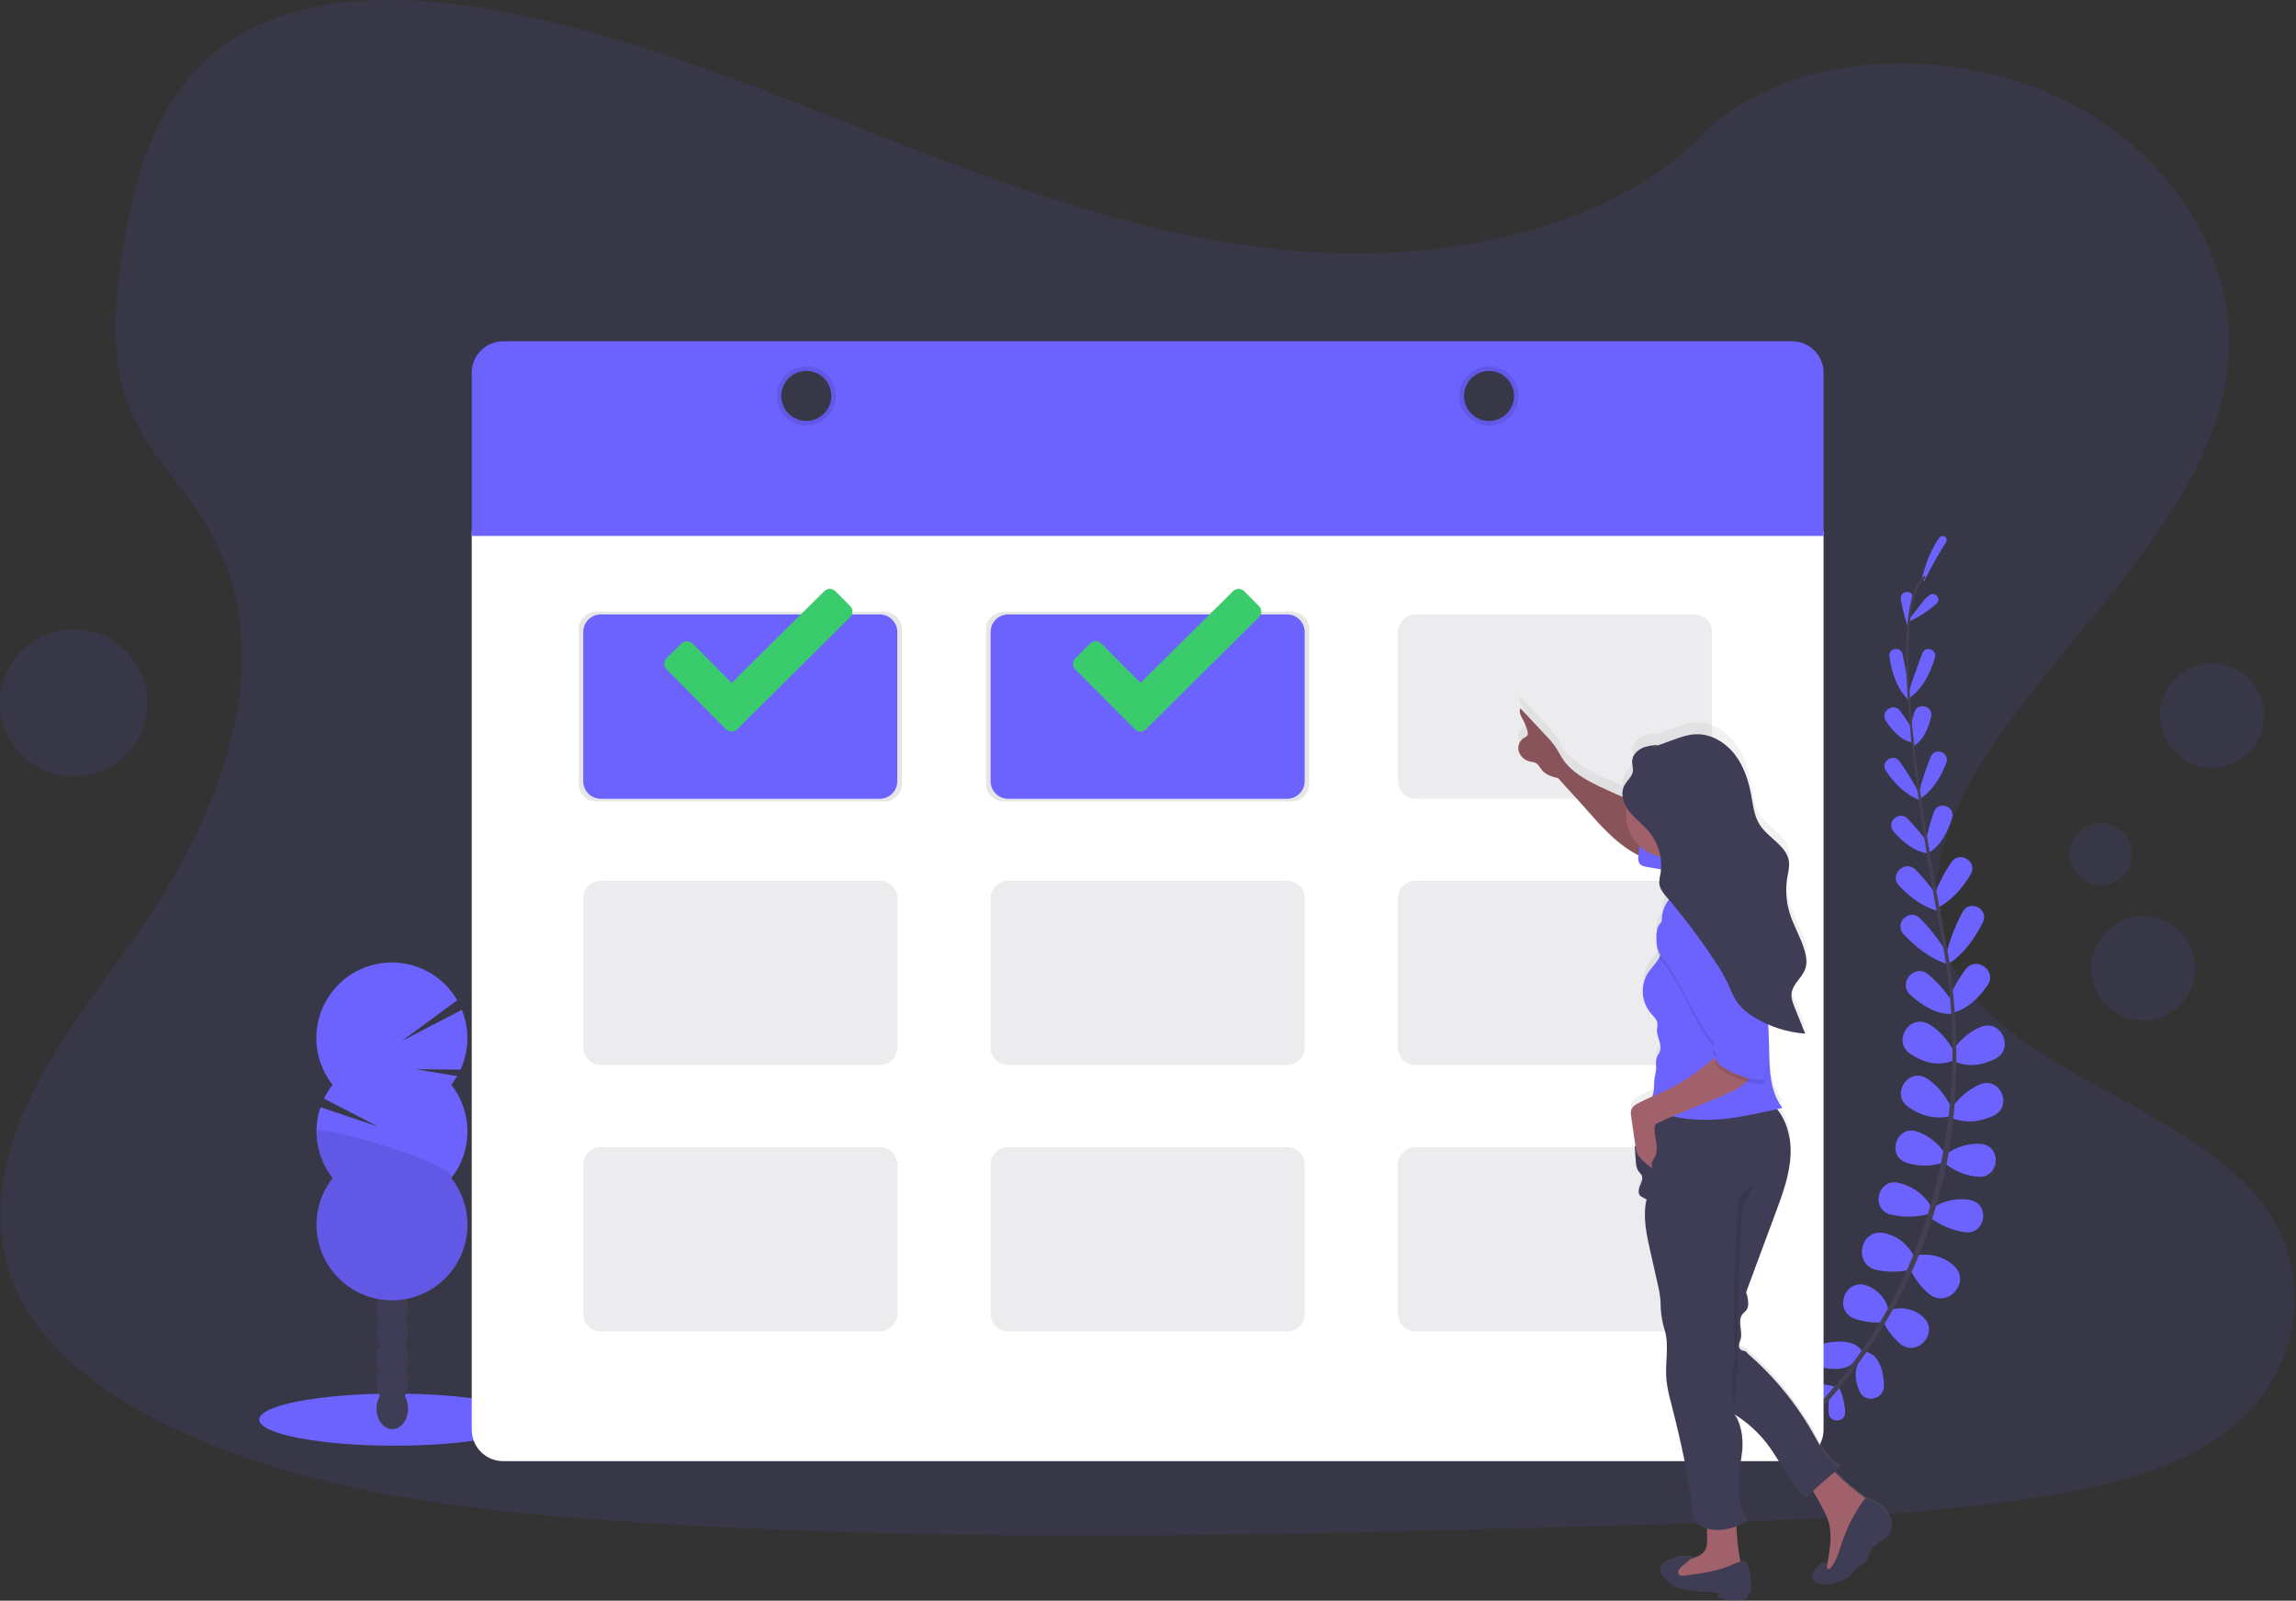 <svg width="1129" height="787" viewBox="0 0 1129 787" fill="none" xmlns="http://www.w3.org/2000/svg">
<rect x="0" y="0" width="1129" height="787" fill="#333333" stroke="none"/>
<g clip-path="url(#clip0)">
<path opacity="0.1" d="M655.7 124.47C583.39 121.96 514.52 98.61 448.75 73.07C382.98 47.53 317.84 19.23 247.25 5.7C201.86 -3.01 149.94 -4.24 113.36 20.1C78.16 43.52 66.79 83.95 60.67 121.47C56.07 149.7 53.37 179.4 65.97 205.83C74.72 224.17 90.26 239.59 100.97 257.16C138.36 318.31 111.97 393.7 71.41 453.41C52.41 481.41 30.35 508.13 15.69 537.94C1.03 567.75 -5.73 601.91 7.16 632.37C19.88 662.51 50.16 685.15 83.03 701.08C149.67 733.37 228.26 742.63 304.89 747.87C474.53 759.47 645.08 754.45 815.17 749.42C878.11 747.55 941.34 745.67 1003.26 735.93C1037.65 730.53 1073.15 721.93 1098.12 701.24C1129.81 674.95 1137.67 630.43 1116.43 597.46C1080.81 542.16 982.32 528.46 957.43 469.08C943.72 436.42 957.8 400.03 977.72 369.74C1020.44 304.74 1092.05 247.74 1095.82 173.45C1098.42 122.45 1063.99 71.33 1010.76 47.19C954.96 21.89 877.6 25.07 836.43 66.96C794.04 110.09 719.55 126.68 655.7 124.47Z" fill="#6C63FF"/>
<path d="M902.64 681.91C898.581 680.597 894.294 680.141 890.05 680.57C884.88 681.13 885.61 689 890.8 688.63C893.396 688.43 895.963 687.957 898.46 687.22L902.64 681.91Z" fill="#6C63FF"/>
<path d="M904.21 681.98C906.078 685.819 907.127 690.004 907.29 694.27C907.46 699.47 899.56 699.84 899.2 694.65C899.044 692.052 899.158 689.445 899.54 686.87L904.21 681.98Z" fill="#6C63FF"/>
<path d="M915.97 665.14C915.97 665.14 913.44 657.2 897.97 660.28C890.97 661.67 891.16 671.71 898.17 672.77H898.47C908.68 674.19 912.23 670.14 915.97 665.14Z" fill="#6C63FF"/>
<path d="M917.58 664.67C917.58 664.67 925.89 665.32 926.41 681.07C926.65 688.16 916.84 690.31 914.21 683.73C914.21 683.63 914.14 683.54 914.1 683.44C910.43 673.83 913.56 669.45 917.58 664.67Z" fill="#6C63FF"/>
<path d="M928.68 644.37C928.096 641.488 926.754 638.814 924.792 636.624C922.831 634.434 920.32 632.807 917.52 631.91C907.05 628.61 901.52 644.27 911.75 648.25C915.984 649.796 920.491 650.45 924.99 650.17L928.68 644.37Z" fill="#6C63FF"/>
<path d="M941.45 618.22C941.45 618.22 937.22 608.22 926.25 606.22C914.62 604.09 911.1 621.56 922.59 624.35C927.745 625.47 933.077 625.514 938.25 624.48L941.45 618.22Z" fill="#6C63FF"/>
<path d="M949.16 592.47C947.369 589.655 945.029 587.23 942.28 585.34C939.531 583.45 936.429 582.134 933.16 581.47C923.16 579.59 919.79 594.56 929.61 597.12C935.777 598.628 942.227 598.538 948.35 596.86L949.16 592.47Z" fill="#6C63FF"/>
<path d="M956.43 567.37C953.239 562.11 948.274 558.163 942.43 556.24C932.43 553.17 927.49 568.33 937.43 571.63C943.323 573.585 949.693 573.561 955.57 571.56L956.43 567.37Z" fill="#6C63FF"/>
<path d="M959.49 544.5C959.49 544.5 955.49 535.12 947.34 530.16C938.26 524.63 929.61 538.16 938.34 544.25C943.72 548.02 950.61 550.62 958.66 548.88L959.49 544.5Z" fill="#6C63FF"/>
<path d="M961 517.37C961 517.37 956.59 507.9 948.13 503.37C938.67 498.37 930.44 512.19 939.35 518.15C945.18 522.04 952.46 524.56 960.19 521.52L961 517.37Z" fill="#6C63FF"/>
<path d="M960.06 492.63C956.76 487.509 952.716 482.909 948.06 478.98C941.44 473.57 933.06 483.31 939.33 489.09C945.12 494.4 952.33 498.86 959.78 498.5L960.06 492.63Z" fill="#6C63FF"/>
<path d="M957.55 468.89C953.77 462.513 949.215 456.629 943.99 451.37C938.81 446.37 931.15 453.99 935.99 459.26C941.58 465.26 949.12 471.48 958.18 474.2L957.55 468.89Z" fill="#6C63FF"/>
<path d="M952.7 440.97C949.583 436.124 945.952 431.628 941.87 427.56C936.65 422.45 928.78 430.14 933.79 435.45C939.11 441.1 945.99 446.39 954.06 448.19L952.7 440.97Z" fill="#6C63FF"/>
<path d="M948.46 414.92C945.254 410.581 941.778 406.449 938.05 402.55C933.87 398.24 927.19 404.3 931.13 408.84C935.76 414.18 941.7 418.91 948.53 419.67L948.46 414.92Z" fill="#6C63FF"/>
<path d="M944.06 390.76C941.137 385.038 937.794 379.539 934.06 374.31C930.93 370.03 924.41 374.61 927.36 379.01C931.22 384.78 936.58 390.49 943.62 393.24L944.06 390.76Z" fill="#6C63FF"/>
<path d="M940.43 358.65C940.43 358.65 937.96 354.46 934.43 349.59C931.17 345.1 924.29 349.74 927.31 354.39C930.71 359.6 934.97 364.04 939.93 364.92L940.43 358.65Z" fill="#6C63FF"/>
<path d="M938.7 337.37L935.57 321.72C934.74 317.58 928.57 318.57 929.07 322.72C930.19 331.08 933.07 339.49 939.34 345.01L938.7 337.37Z" fill="#6C63FF"/>
<path d="M940.56 292.89C940.268 292.198 939.733 291.637 939.056 291.313C938.379 290.989 937.607 290.924 936.885 291.131C936.163 291.338 935.542 291.802 935.14 292.436C934.737 293.07 934.581 293.829 934.7 294.57C935.396 298.917 936.453 303.199 937.86 307.37L940.56 292.89Z" fill="#6C63FF"/>
<path d="M929.38 644.06C932.173 643.138 935.162 642.978 938.038 643.597C940.914 644.216 943.573 645.591 945.74 647.58C953.74 655.05 942.92 667.58 934.39 660.69C930.952 657.775 928.151 654.184 926.16 650.14L929.38 644.06Z" fill="#6C63FF"/>
<path d="M942.16 617.27C942.16 617.27 952.68 614.73 960.82 622.35C969.45 630.43 957.52 643.66 948.43 636.09C944.458 632.614 941.248 628.355 939 623.58L942.16 617.27Z" fill="#6C63FF"/>
<path d="M949.85 594.23C952.57 592.283 955.654 590.906 958.919 590.181C962.184 589.456 965.562 589.398 968.85 590.01C978.85 592.01 976.36 607.14 966.29 605.85C960.008 604.938 954.062 602.443 949.01 598.6L949.85 594.23Z" fill="#6C63FF"/>
<path d="M956.93 567.51C961.845 563.821 967.917 562.008 974.05 562.4C984.51 563.31 983.39 579.2 972.92 578.54C966.722 578.154 960.821 575.748 956.12 571.69L956.93 567.51Z" fill="#6C63FF"/>
<path d="M959.36 545.15C959.36 545.15 964.91 536.59 973.77 533.09C983.6 529.2 989.91 543.93 980.36 548.46C974.36 551.29 967.13 552.72 959.45 549.61L959.36 545.15Z" fill="#6C63FF"/>
<path d="M959.71 516.96C959.71 516.96 965.32 508.16 974.29 504.8C984.29 501.05 990.68 515.85 981.07 520.6C974.78 523.7 967.23 525.24 959.97 521.22L959.71 516.96Z" fill="#6C63FF"/>
<path d="M957.83 492.37C959.957 486.662 962.923 481.303 966.63 476.47C971.93 469.76 982.24 477.47 977.32 484.47C972.8 490.9 966.76 496.79 959.32 498.04L957.83 492.37Z" fill="#6C63FF"/>
<path d="M957.06 468.85C958.899 461.653 961.627 454.713 965.18 448.19C968.77 441.97 978.24 447.12 975.02 453.54C971.34 460.89 965.82 468.94 957.88 474.09L957.06 468.85Z" fill="#6C63FF"/>
<path d="M951.26 439.67C953.42 434.123 956.19 428.834 959.52 423.9C963.64 417.9 972.77 423.78 969 429.98C964.9 436.74 959.12 443.54 951.37 446.98L951.26 439.67Z" fill="#6C63FF"/>
<path d="M946.64 414.78C947.755 409.504 949.201 404.304 950.97 399.21C952.97 393.54 961.58 396.28 959.88 402.05C957.88 408.83 954.45 415.6 948.56 419.13L946.64 414.78Z" fill="#6C63FF"/>
<path d="M943.43 390.29C944.974 384.047 946.979 377.926 949.43 371.98C951.51 367.1 958.91 370.07 957.03 375.03C954.59 381.53 950.67 388.31 944.45 392.59L943.43 390.29Z" fill="#6C63FF"/>
<path d="M938.62 360.85C938.62 360.85 939.56 356.08 941.27 350.31C942.85 344.99 950.89 347.08 949.58 352.47C948.12 358.47 945.58 364.12 941.18 366.6L938.62 360.85Z" fill="#6C63FF"/>
<path d="M939.74 336.31L945.18 321.31C946.62 317.31 952.62 319.25 951.45 323.31C949.1 331.41 945.02 339.31 937.97 343.81L939.74 336.31Z" fill="#6C63FF"/>
<path d="M946.52 294.46C946.52 294.46 947.37 293.78 948.67 292.71C951.32 290.51 954.78 294.35 952.28 296.71C947.928 300.666 942.924 303.84 937.49 306.09L946.52 294.46Z" fill="#6C63FF"/>
<path d="M946.16 285.77C949.411 279.131 953.034 272.681 957.01 266.45C957.238 266.02 957.302 265.522 957.189 265.049C957.076 264.576 956.795 264.16 956.398 263.879C956 263.598 955.514 263.472 955.031 263.524C954.547 263.575 954.099 263.802 953.77 264.16C950.57 268.54 947.43 274.95 945.05 284.37L946.16 285.77Z" fill="#6C63FF"/>
<path d="M939.96 365.17L941.12 365.05C936.12 318.44 938.23 289.7 946.97 284.13L946.34 283.13C937.08 289.06 934.88 317.42 939.96 365.17Z" fill="#444053"/>
<path d="M957.16 475.37L958.89 475.11C958.24 470.8 957.49 466.42 956.65 462.11C949.37 424.28 943.71 389.31 940.88 362.75L939.61 361.75C942.45 388.36 947.61 424.54 954.94 462.42C955.76 466.7 956.51 471.07 957.16 475.37Z" fill="#444053"/>
<path d="M876.16 710.95C876.42 710.74 903.06 690.36 926.45 651.27C940.159 628.394 950.15 603.488 956.05 577.48C963.44 544.97 963.65 507.11 958.32 471.65L956.76 472.9C968.76 552.48 945.87 614.27 924.51 649.99C901.35 688.72 875.02 708.89 874.75 709.09L876.16 710.95Z" fill="#444053"/>
<path d="M194.02 710.77C230.775 710.77 260.57 705.039 260.57 697.97C260.57 690.901 230.775 685.17 194.02 685.17C157.265 685.17 127.47 690.901 127.47 697.97C127.47 705.039 157.265 710.77 194.02 710.77Z" fill="#6C63FF"/>
<path d="M192.9 702.67C197.18 702.67 200.65 698.13 200.65 692.53C200.65 686.93 197.18 682.39 192.9 682.39C188.62 682.39 185.15 686.93 185.15 692.53C185.15 698.13 188.62 702.67 192.9 702.67Z" fill="#3F3D56"/>
<path d="M192.9 690.27C197.18 690.27 200.65 685.73 200.65 680.13C200.65 674.53 197.18 669.99 192.9 669.99C188.62 669.99 185.15 674.53 185.15 680.13C185.15 685.73 188.62 690.27 192.9 690.27Z" fill="#3F3D56"/>
<path d="M192.9 677.88C197.18 677.88 200.65 673.34 200.65 667.74C200.65 662.14 197.18 657.6 192.9 657.6C188.62 657.6 185.15 662.14 185.15 667.74C185.15 673.34 188.62 677.88 192.9 677.88Z" fill="#3F3D56"/>
<path d="M192.9 665.48C197.18 665.48 200.65 660.94 200.65 655.34C200.65 649.74 197.18 645.2 192.9 645.2C188.62 645.2 185.15 649.74 185.15 655.34C185.15 660.94 188.62 665.48 192.9 665.48Z" fill="#3F3D56"/>
<path d="M192.9 653.08C197.18 653.08 200.65 648.54 200.65 642.94C200.65 637.34 197.18 632.8 192.9 632.8C188.62 632.8 185.15 637.34 185.15 642.94C185.15 648.54 188.62 653.08 192.9 653.08Z" fill="#3F3D56"/>
<path d="M192.9 640.69C197.18 640.69 200.65 636.15 200.65 630.55C200.65 624.95 197.18 620.41 192.9 620.41C188.62 620.41 185.15 624.95 185.15 630.55C185.15 636.15 188.62 640.69 192.9 640.69Z" fill="#3F3D56"/>
<path d="M192.9 628.29C197.18 628.29 200.65 623.75 200.65 618.15C200.65 612.55 197.18 608.01 192.9 608.01C188.62 608.01 185.15 612.55 185.15 618.15C185.15 623.75 188.62 628.29 192.9 628.29Z" fill="#3F3D56"/>
<path d="M221.9 533.31C222.962 531.963 223.928 530.543 224.79 529.06L204.43 525.72L226.43 525.88C228.544 521.286 229.697 516.309 229.819 511.253C229.941 506.198 229.029 501.171 227.14 496.48L197.6 511.8L224.84 491.8C222.293 487.379 218.862 483.531 214.761 480.495C210.66 477.46 205.978 475.302 201.006 474.157C196.034 473.012 190.879 472.904 185.864 473.841C180.848 474.777 176.08 476.737 171.856 479.599C167.632 482.461 164.043 486.162 161.314 490.473C158.584 494.784 156.773 499.611 155.993 504.653C155.212 509.695 155.48 514.844 156.778 519.778C158.077 524.712 160.379 529.325 163.54 533.33C161.893 535.43 160.475 537.699 159.31 540.1L185.74 553.83L157.58 544.37C155.603 550.22 155.117 556.47 156.165 562.555C157.212 568.64 159.761 574.368 163.58 579.22C159.271 584.695 156.59 591.272 155.844 598.199C155.097 605.126 156.315 612.123 159.358 618.39C162.401 624.657 167.146 629.942 173.052 633.639C178.957 637.336 185.783 639.297 192.75 639.297C199.717 639.297 206.543 637.336 212.448 633.639C218.353 629.942 223.099 624.657 226.142 618.39C229.185 612.123 230.403 605.126 229.656 598.199C228.91 591.272 226.229 584.695 221.92 579.22C227.069 572.68 229.869 564.599 229.869 556.275C229.869 547.951 227.069 539.87 221.92 533.33L221.9 533.31Z" fill="#6C63FF"/>
<path opacity="0.1" d="M155.62 556.26C155.612 564.582 158.409 572.664 163.56 579.2C159.251 584.675 156.57 591.252 155.824 598.179C155.077 605.106 156.295 612.103 159.338 618.37C162.381 624.637 167.127 629.922 173.032 633.619C178.937 637.316 185.763 639.277 192.73 639.277C199.697 639.277 206.523 637.316 212.428 633.619C218.334 629.922 223.079 624.637 226.122 618.37C229.165 612.103 230.383 605.106 229.636 598.179C228.89 591.252 226.209 584.675 221.9 579.2C226.88 572.89 155.62 552.09 155.62 556.26Z" fill="black"/>
<path d="M231.97 261.24V702.95C231.97 704.975 232.369 706.98 233.144 708.851C233.919 710.722 235.055 712.422 236.486 713.854C237.918 715.285 239.618 716.421 241.489 717.196C243.36 717.971 245.365 718.37 247.39 718.37H881.26C885.35 718.37 889.272 716.745 892.164 713.854C895.055 710.962 896.68 707.04 896.68 702.95V261.24H231.97Z" fill="white"/>
<path opacity="0.1" d="M434.82 300.78H293.22C288.443 300.78 284.57 304.653 284.57 309.43V385.4C284.57 390.177 288.443 394.05 293.22 394.05H434.82C439.597 394.05 443.47 390.177 443.47 385.4V309.43C443.47 304.653 439.597 300.78 434.82 300.78Z" fill="black"/>
<path opacity="0.1" d="M635.13 300.78H493.53C488.753 300.78 484.88 304.653 484.88 309.43V385.4C484.88 390.177 488.753 394.05 493.53 394.05H635.13C639.907 394.05 643.78 390.177 643.78 385.4V309.43C643.78 304.653 639.907 300.78 635.13 300.78Z" fill="black"/>
<path d="M432.58 302.09H295.45C290.673 302.09 286.8 305.963 286.8 310.74V384.08C286.8 388.857 290.673 392.73 295.45 392.73H432.58C437.357 392.73 441.23 388.857 441.23 384.08V310.74C441.23 305.963 437.357 302.09 432.58 302.09Z" fill="#6C63FF"/>
<path opacity="0.1" d="M696.07 392.73H833.2C837.977 392.73 841.85 388.857 841.85 384.08V310.74C841.85 305.963 837.977 302.09 833.2 302.09H696.07C691.293 302.09 687.42 305.963 687.42 310.74V384.08C687.42 388.857 691.293 392.73 696.07 392.73Z" fill="#444053"/>
<path d="M495.76 392.73H632.89C637.667 392.73 641.54 388.857 641.54 384.08V310.74C641.54 305.963 637.667 302.09 632.89 302.09H495.76C490.983 302.09 487.11 305.963 487.11 310.74V384.08C487.11 388.857 490.983 392.73 495.76 392.73Z" fill="#6C63FF"/>
<path opacity="0.1" d="M432.58 433.02H295.45C290.673 433.02 286.8 436.893 286.8 441.67V515.01C286.8 519.787 290.673 523.66 295.45 523.66H432.58C437.357 523.66 441.23 519.787 441.23 515.01V441.67C441.23 436.893 437.357 433.02 432.58 433.02Z" fill="#444053"/>
<path opacity="0.1" d="M696.07 523.66H833.2C837.977 523.66 841.85 519.787 841.85 515.01V441.67C841.85 436.893 837.977 433.02 833.2 433.02H696.07C691.293 433.02 687.42 436.893 687.42 441.67V515.01C687.42 519.787 691.293 523.66 696.07 523.66Z" fill="#444053"/>
<path opacity="0.1" d="M495.76 523.66H632.89C637.667 523.66 641.54 519.787 641.54 515.01V441.67C641.54 436.893 637.667 433.02 632.89 433.02H495.76C490.983 433.02 487.11 436.893 487.11 441.67V515.01C487.11 519.787 490.983 523.66 495.76 523.66Z" fill="#444053"/>
<path opacity="0.1" d="M432.58 563.95H295.45C290.673 563.95 286.8 567.823 286.8 572.6V645.94C286.8 650.717 290.673 654.59 295.45 654.59H432.58C437.357 654.59 441.23 650.717 441.23 645.94V572.6C441.23 567.823 437.357 563.95 432.58 563.95Z" fill="#444053"/>
<path opacity="0.1" d="M696.07 654.6H833.2C837.977 654.6 841.85 650.727 841.85 645.95V572.61C841.85 567.833 837.977 563.96 833.2 563.96H696.07C691.293 563.96 687.42 567.833 687.42 572.61V645.95C687.42 650.727 691.293 654.6 696.07 654.6Z" fill="#444053"/>
<path opacity="0.1" d="M495.76 654.6H632.89C637.667 654.6 641.54 650.727 641.54 645.95V572.61C641.54 567.833 637.667 563.96 632.89 563.96H495.76C490.983 563.96 487.11 567.833 487.11 572.61V645.95C487.11 650.727 490.983 654.6 495.76 654.6Z" fill="#444053"/>
<path d="M231.97 183.23V263.48H896.68V183.23C896.681 181.204 896.283 179.198 895.509 177.326C894.735 175.454 893.599 173.753 892.167 172.32C890.735 170.887 889.035 169.75 887.163 168.975C885.292 168.199 883.286 167.8 881.26 167.8H247.39C245.364 167.8 243.358 168.199 241.487 168.975C239.615 169.75 237.915 170.887 236.483 172.32C235.051 173.753 233.915 175.454 233.141 177.326C232.367 179.198 231.969 181.204 231.97 183.23ZM396.47 206.97C394.035 206.97 391.655 206.248 389.631 204.895C387.607 203.543 386.029 201.62 385.097 199.371C384.165 197.122 383.922 194.646 384.397 192.258C384.872 189.871 386.044 187.677 387.766 185.956C389.487 184.234 391.681 183.062 394.068 182.587C396.456 182.112 398.931 182.355 401.181 183.287C403.43 184.219 405.353 185.797 406.705 187.821C408.058 189.845 408.78 192.225 408.78 194.66C408.78 197.925 407.483 201.056 405.174 203.365C402.866 205.673 399.735 206.97 396.47 206.97ZM732.18 206.97C729.745 206.97 727.365 206.248 725.341 204.895C723.316 203.543 721.739 201.62 720.807 199.371C719.875 197.122 719.632 194.646 720.107 192.258C720.581 189.871 721.754 187.677 723.475 185.956C725.197 184.234 727.39 183.062 729.778 182.587C732.166 182.112 734.641 182.355 736.891 183.287C739.14 184.219 741.063 185.797 742.415 187.821C743.768 189.845 744.49 192.225 744.49 194.66C744.49 196.278 744.171 197.881 743.551 199.376C742.931 200.87 742.023 202.228 740.877 203.372C739.732 204.515 738.373 205.421 736.877 206.039C735.381 206.656 733.778 206.973 732.16 206.97H732.18Z" fill="#6C63FF"/>
<path opacity="0.1" d="M396.47 180.11C393.592 180.108 390.778 180.96 388.384 182.557C385.99 184.155 384.123 186.427 383.02 189.085C381.918 191.744 381.628 194.669 382.188 197.492C382.749 200.316 384.134 202.909 386.168 204.945C388.203 206.981 390.795 208.367 393.618 208.93C396.441 209.492 399.367 209.204 402.026 208.103C404.685 207.002 406.958 205.138 408.557 202.745C410.156 200.352 411.01 197.538 411.01 194.66C411.011 192.75 410.636 190.858 409.906 189.093C409.176 187.327 408.105 185.723 406.755 184.372C405.405 183.021 403.801 181.949 402.037 181.218C400.272 180.486 398.38 180.11 396.47 180.11ZM396.47 206.97C394.035 206.97 391.655 206.248 389.631 204.895C387.607 203.543 386.029 201.62 385.097 199.371C384.165 197.121 383.922 194.646 384.397 192.258C384.872 189.871 386.044 187.677 387.766 185.955C389.487 184.234 391.681 183.062 394.068 182.587C396.456 182.112 398.932 182.355 401.181 183.287C403.43 184.219 405.353 185.797 406.705 187.821C408.058 189.845 408.78 192.225 408.78 194.66C408.78 197.925 407.483 201.056 405.175 203.364C402.866 205.673 399.735 206.97 396.47 206.97Z" fill="black"/>
<path opacity="0.1" d="M732.16 180.11C729.282 180.11 726.469 180.963 724.076 182.562C721.684 184.161 719.819 186.433 718.717 189.092C717.616 191.751 717.328 194.676 717.889 197.499C718.451 200.321 719.837 202.914 721.871 204.948C723.906 206.983 726.499 208.369 729.321 208.93C732.144 209.492 735.069 209.204 737.728 208.102C740.387 207.001 742.659 205.136 744.258 202.744C745.857 200.351 746.71 197.538 746.71 194.66C746.71 190.801 745.177 187.1 742.448 184.372C739.72 181.643 736.019 180.11 732.16 180.11ZM732.16 206.97C729.725 206.97 727.345 206.248 725.321 204.895C723.296 203.543 721.719 201.62 720.787 199.371C719.855 197.121 719.611 194.646 720.086 192.258C720.561 189.871 721.734 187.677 723.455 185.955C725.177 184.234 727.37 183.062 729.758 182.587C732.146 182.112 734.621 182.355 736.871 183.287C739.12 184.219 741.043 185.797 742.395 187.821C743.748 189.845 744.47 192.225 744.47 194.66C744.47 197.925 743.173 201.056 740.864 203.364C738.556 205.673 735.425 206.97 732.16 206.97Z" fill="black"/>
<path opacity="0.1" d="M1033.1 435.21C1041.53 435.21 1048.37 428.373 1048.37 419.94C1048.37 411.507 1041.53 404.67 1033.1 404.67C1024.67 404.67 1017.83 411.507 1017.83 419.94C1017.83 428.373 1024.67 435.21 1033.1 435.21Z" fill="#6C63FF"/>
<path opacity="0.1" d="M1087.73 377.44C1101.87 377.44 1113.33 365.978 1113.33 351.84C1113.33 337.702 1101.87 326.24 1087.73 326.24C1073.59 326.24 1062.13 337.702 1062.13 351.84C1062.13 365.978 1073.59 377.44 1087.73 377.44Z" fill="#6C63FF"/>
<path opacity="0.1" d="M1053.84 501.66C1067.98 501.66 1079.44 490.198 1079.44 476.06C1079.44 461.921 1067.98 450.46 1053.84 450.46C1039.7 450.46 1028.24 461.921 1028.24 476.06C1028.24 490.198 1039.7 501.66 1053.84 501.66Z" fill="#6C63FF"/>
<path opacity="0.1" d="M36.25 381.81C56.27 381.81 72.5 365.58 72.5 345.56C72.5 325.54 56.27 309.31 36.25 309.31C16.23 309.31 0 325.54 0 345.56C0 365.58 16.23 381.81 36.25 381.81Z" fill="#6C63FF"/>
<path d="M925.65 740.37C923.373 738.656 920.878 737.253 918.23 736.2C918.029 736.096 917.807 736.038 917.58 736.03C912.101 732.097 906.981 727.687 902.28 722.85C903.28 722.05 904.2 721.27 905.18 720.5C899.18 717.64 895.85 711.09 892.61 705.18C884.044 689.469 872.755 675.404 859.27 663.64C858.94 662.37 857.01 662.64 855.98 661.82C855.644 661.497 855.4 661.091 855.272 660.643C855.143 660.195 855.136 659.722 855.25 659.27C855.41 658.35 855.83 657.5 856.06 656.6C856.61 654.49 856.13 652.27 855.89 650.1C855.65 647.93 855.75 645.51 857.19 643.89C857.65 643.36 858.24 642.95 858.69 642.41C859.163 641.774 859.496 641.045 859.669 640.272C859.841 639.498 859.848 638.697 859.69 637.92C859.581 636.363 859.244 634.83 858.69 633.37C863.59 620.037 868.487 606.68 873.38 593.3C876.81 583.96 880.27 574.42 880.62 564.46C880.9 556.46 878.84 548.15 874 542.04C874.88 541.83 875.76 541.61 876.63 541.36C870.91 533.78 870.29 523.74 870.14 514.19C870.06 509.43 869.897 504.667 869.65 499.9C871.31 500.63 872.99 501.28 874.71 501.84L876.31 502.33C878.908 503.091 881.559 503.659 884.24 504.03C885.42 504.2 886.62 504.33 887.81 504.41C886.09 500.103 884.373 495.79 882.66 491.47C881.769 489.558 881.227 487.503 881.06 485.4V485C881.06 484.76 881.06 484.52 881.11 484.28C881.178 483.707 881.309 483.144 881.5 482.6C881.589 482.331 881.692 482.067 881.81 481.81C882.166 481.022 882.595 480.269 883.09 479.56C883.45 479.01 883.85 478.48 884.25 477.94C885.74 476.201 886.952 474.241 887.84 472.13C888.192 471.061 888.377 469.945 888.39 468.82C888.409 467.679 888.309 466.54 888.09 465.42C887.95 464.68 887.77 463.93 887.57 463.21C887.44 462.76 887.3 462.31 887.16 461.87L887.04 461.51C886.93 461.17 886.82 460.84 886.7 460.51L886.58 460.17C886.45 459.81 886.32 459.46 886.18 459.1L886.1 458.89C884.19 453.98 881.65 449.3 880.1 444.25C879.693 442.906 879.359 441.541 879.1 440.16C879.03 439.81 878.98 439.45 878.92 439.1C878.86 438.75 878.83 438.5 878.79 438.2C878.75 437.9 878.7 437.5 878.66 437.15L878.57 436.15C878.57 435.83 878.52 435.51 878.5 435.15C878.5 434.54 878.44 433.93 878.43 433.32C878.43 433.1 878.43 432.89 878.43 432.67C878.43 432.21 878.43 431.74 878.43 431.28C878.43 431.03 878.43 430.78 878.43 430.54C878.43 430.08 878.5 429.62 878.54 429.17C878.54 428.95 878.54 428.73 878.61 428.52C878.677 427.853 878.767 427.187 878.88 426.52C878.98 425.93 879.09 425.33 879.21 424.73C879.572 423.088 879.76 421.412 879.77 419.73C879.77 419.41 879.77 419.08 879.7 418.73C879.63 418.38 879.62 418.19 879.57 417.93C879.565 417.85 879.565 417.77 879.57 417.69C879.57 417.51 879.48 417.33 879.44 417.15C879.4 416.97 879.39 416.98 879.36 416.9C879.33 416.82 879.25 416.55 879.19 416.38C879.13 416.21 879.14 416.23 879.11 416.15C879.08 416.07 878.97 415.79 878.89 415.62L878.82 415.44C878.72 415.22 878.61 415.01 878.5 414.8C878.113 414.07 877.664 413.375 877.16 412.72C873.87 408.4 868.4 405.11 865.39 400.35C863.633 397.265 862.488 393.869 862.02 390.35C861.87 389.55 861.74 388.75 861.6 387.96C861.46 387.17 861.34 386.39 861.2 385.61C861.11 385.13 861.02 384.61 860.92 384.17L860.86 383.86C860.78 383.48 860.7 383.09 860.61 382.71L860.55 382.44C860.46 382.04 860.37 381.64 860.27 381.24L860.21 381.03C860.11 380.61 860 380.19 859.89 379.77C859.886 379.72 859.886 379.67 859.89 379.62C859.77 379.18 859.64 378.74 859.51 378.3V378.21C859.37 377.75 859.23 377.3 859.08 376.85C858.93 376.39 858.77 375.92 858.6 375.46C858.42 374.99 858.25 374.52 858.06 374.06C856.802 370.838 855.099 367.809 853 365.06C848.42 359.18 841.34 354.96 834 355.24C830.06 355.39 826.28 356.77 822.57 358.14L812.94 361.69L815.63 360.45C812.83 360.7 809.97 360.96 807.44 362.2C804.91 363.44 802.77 365.87 802.69 368.71C802.64 370.36 803.29 372 803.08 373.64C802.73 376.35 800.24 378.19 798.95 380.59C798.194 382.036 797.848 383.661 797.95 385.29V385.37C797.95 385.56 797.95 385.74 797.95 385.93C797.945 385.983 797.945 386.037 797.95 386.09V386.41C793.95 384.67 789.95 382.86 785.95 380.92C779.34 377.67 772.65 373.85 768.53 367.69C767.21 365.69 766.19 363.53 764.88 361.55C763.377 359.419 761.705 357.413 759.88 355.55L747.61 342.27C746.67 344.04 747.88 346.13 748.83 347.89C749.839 349.736 750.602 351.706 751.1 353.75C751.342 354.416 751.321 355.149 751.04 355.8C750.593 356.336 750.014 356.747 749.36 356.99C748.239 357.695 747.383 358.752 746.926 359.994C746.468 361.237 746.435 362.596 746.83 363.86C747.265 365.105 748.017 366.214 749.011 367.08C750.005 367.947 751.208 368.539 752.5 368.8C753.366 368.899 754.216 369.107 755.03 369.42C756.51 370.15 757.21 371.85 758.27 373.12C760.2 375.44 763.27 376.31 766.2 377.07C770.74 382.31 775.46 387.33 780 392.57C786.87 400.5 793.9 408.57 802.86 413.93C803.79 414.49 804.74 415.01 805.7 415.49C805.7 415.65 805.7 415.81 805.65 415.97C805.399 417.152 805.551 418.384 806.08 419.47C806.88 420.74 808.53 421.12 810 421.38L816.78 422.59C816.72 423.469 816.61 424.344 816.45 425.21C816.36 425.74 816.25 426.26 816.15 426.79L816.03 427.47C816.03 427.47 816.03 427.54 816.03 427.57C816.03 427.6 816.03 427.93 815.96 428.12C815.89 428.31 815.96 428.25 815.96 428.31V428.79V428.99C815.96 429.2 815.96 429.42 815.96 429.64C816.19 432.3 817.96 434.5 819.73 436.53L820.68 437.68C819.173 439.578 818.116 441.794 817.59 444.16C817.289 445.644 817.141 447.156 817.15 448.67C816.243 449.535 815.557 450.605 815.15 451.79C814.676 453.429 814.5 455.139 814.63 456.84V456.96C814.63 457.59 814.63 458.21 814.63 458.84C814.514 461.229 814.909 463.616 815.79 465.84C815.88 466.02 815.98 466.18 816.07 466.35C814.57 469.29 812.07 471.58 810.28 474.35C808.47 477.425 807.651 480.984 807.935 484.541C808.22 488.098 809.594 491.482 811.87 494.23C813.24 495.81 815 497.33 815.16 499.43C815.136 500.382 815.043 501.331 814.88 502.27C814.72 504.53 815.76 506.67 816.32 508.86C816.79 510.68 816.81 512.86 815.77 514.32C814.718 515.854 814.234 517.707 814.4 519.56C814.91 522.39 813.74 525.22 813.54 528.09C813.45 529.32 813.54 530.57 813.43 531.8C813.286 532.979 813.042 534.143 812.7 535.28C812.7 535.4 812.64 535.53 812.6 535.66C810.13 536.75 807.68 537.88 805.32 539.19C804.046 539.758 802.992 540.727 802.32 541.95C801.921 543.178 801.866 544.492 802.16 545.75L804.29 560.57L803.92 560.41C804.087 562.837 804.26 565.273 804.44 567.72C804.57 569.57 804.74 571.53 805.84 573.01C806.4 573.607 806.905 574.253 807.35 574.94C808.19 576.64 807.19 578.62 806.45 580.36C805.71 582.1 805.45 584.57 807.08 585.51C807.93 586.101 808.846 586.591 809.81 586.97C807.81 595.31 809.65 604.05 811.51 612.42C812.93 618.82 814.353 625.213 815.78 631.6C816.338 634.313 816.653 637.071 816.72 639.84C816.72 640.24 816.72 640.64 816.72 641.04C816.921 644.848 817.592 648.617 818.72 652.26C820.94 659.74 818.81 668.72 819.51 676.87C819.975 680.79 820.758 684.666 821.85 688.46C826.68 707.62 830.99 726.4 832.65 746.1C834.426 748.361 836.835 750.043 839.57 750.93C839.37 753.35 839.64 756.12 839.57 757.53C839.567 758.698 839.385 759.858 839.03 760.97C838.18 763.19 836.03 764.64 833.8 765.42C833.1 765.66 832.39 765.85 831.67 766.02L832.47 765.34C827.898 764.347 823.119 765.187 819.16 767.68C818.538 767.997 817.986 768.434 817.534 768.966C817.083 769.498 816.741 770.115 816.53 770.78C816.366 772.05 816.695 773.335 817.45 774.37C819.652 777.593 822.932 779.923 826.7 780.94C830.423 781.921 834.25 782.454 838.1 782.53L845.16 782.94C844.92 783.343 844.835 783.82 844.919 784.281C845.004 784.743 845.253 785.158 845.62 785.45C846.377 786.003 847.275 786.329 848.21 786.39C851.095 786.818 854.024 786.862 856.92 786.52C857.646 786.499 858.347 786.247 858.92 785.8C859.053 785.679 859.16 785.532 859.232 785.367C859.305 785.203 859.343 785.025 859.343 784.845C859.343 784.665 859.305 784.487 859.232 784.323C859.16 784.158 859.053 784.011 858.92 783.89C859.344 783.877 859.753 783.736 860.096 783.486C860.438 783.236 860.698 782.889 860.84 782.49C861.117 781.677 861.206 780.812 861.1 779.96C860.91 776.67 860.62 771.89 858.91 768.96C858.614 768.427 858.152 768.005 857.594 767.76C857.036 767.514 856.413 767.458 855.82 767.6C854.714 761.745 854.045 755.815 853.82 749.86C855.582 749.199 857.299 748.424 858.96 747.54C854.05 739.61 853.96 729.54 855.46 720.32C856.055 717.409 856.492 714.468 856.77 711.51C857.1 705.61 856.21 698.93 852.94 694.05C858.901 697.841 864.176 702.615 868.54 708.17C875.45 717.17 879.66 728.07 888.13 735.57C889.243 734.483 890.37 733.403 891.51 732.33C893.297 735.357 894.987 738.447 896.58 741.6C897.83 743.919 898.816 746.371 899.52 748.91C900.3 752.794 900.391 756.785 899.79 760.7C899.557 762.78 899.273 764.85 898.94 766.91C898.806 767.791 898.602 768.661 898.33 769.51C898.326 769.239 898.261 768.972 898.14 768.73C897.61 767.8 896.14 768.22 895.34 768.86C893.915 769.929 892.738 771.294 891.89 772.86C891.423 773.625 891.207 774.516 891.27 775.41C891.4 775.948 891.646 776.451 891.991 776.883C892.337 777.315 892.774 777.666 893.27 777.91C896.98 780.08 901.64 778.51 905.62 776.91C906.72 776.514 907.767 775.987 908.74 775.34C910.74 773.9 911.83 771.53 913.82 770.13C914.882 769.547 915.908 768.899 916.89 768.19C918.74 766.5 918.89 763.65 920.24 761.51C922.48 757.82 927.49 756.87 929.45 752.96C931.72 748.64 929.07 743.19 925.65 740.37Z" fill="url(#paint0_linear)"/>
<path d="M839.44 757.97C839.434 759.125 839.248 760.272 838.89 761.37C838.05 763.56 835.89 764.99 833.67 765.76C831.45 766.53 829.09 766.76 826.83 767.43C825.837 767.656 824.918 768.131 824.16 768.81C822.16 770.81 823.36 774.41 825.7 775.9C828.04 777.39 831.02 777.34 833.8 777.15C839.699 776.806 845.559 775.974 851.32 774.66C853.4 774.17 855.83 773.21 856.16 771.1C856.222 770.429 856.168 769.752 856 769.1C854.581 761.942 853.828 754.667 853.75 747.37C853.75 746.89 842.15 746.58 841.07 747.28C838.65 748.87 839.57 755.51 839.44 757.97Z" fill="#A1616A"/>
<path d="M891.16 732.5C893.08 735.68 894.883 738.923 896.57 742.23C897.819 744.515 898.806 746.933 899.51 749.44C900.285 753.27 900.376 757.208 899.78 761.07C899.547 763.117 899.26 765.16 898.92 767.2C898.59 769.2 898.06 771.47 896.35 772.62C897.112 773.072 897.966 773.347 898.849 773.425C899.731 773.503 900.62 773.382 901.45 773.07C903.1 772.431 904.621 771.5 905.94 770.32C914.51 763.25 920.94 752.98 921.26 741.87C921.35 741.002 921.187 740.127 920.79 739.35C920.386 738.806 919.876 738.351 919.29 738.01C912.895 733.654 906.955 728.666 901.56 723.12C901.243 722.694 900.78 722.398 900.26 722.29C899.85 722.292 899.449 722.407 899.1 722.62C895.81 724.27 890.31 726.62 888.94 730.37C889.876 730.842 890.65 731.584 891.16 732.5Z" fill="#A1616A"/>
<path d="M851.16 769.58C843.96 772.58 836.16 773.66 828.37 774.69C827.37 774.81 826.3 774.89 825.64 774.19C825.378 773.864 825.221 773.465 825.188 773.048C825.156 772.63 825.251 772.213 825.46 771.85C825.884 771.129 826.453 770.502 827.13 770.01L832.3 765.68C827.792 764.724 823.089 765.533 819.16 767.94C817.925 768.555 816.983 769.634 816.54 770.94C816.373 772.198 816.703 773.471 817.46 774.49C819.673 777.679 822.948 779.976 826.7 780.97C830.423 781.935 834.245 782.462 838.09 782.54L845.09 782.94C844.849 783.339 844.764 783.812 844.85 784.27C844.937 784.728 845.19 785.137 845.56 785.42C846.32 785.975 847.221 786.304 848.16 786.37C851.042 786.79 853.967 786.83 856.86 786.49C857.586 786.478 858.289 786.229 858.86 785.78C858.992 785.662 859.098 785.517 859.171 785.355C859.243 785.193 859.281 785.018 859.281 784.84C859.281 784.663 859.243 784.487 859.171 784.325C859.098 784.163 858.992 784.018 858.86 783.9C859.282 783.887 859.691 783.748 860.034 783.5C860.376 783.252 860.636 782.907 860.78 782.51C861.047 781.709 861.136 780.859 861.04 780.02C860.85 776.78 860.56 772.02 858.85 769.19C857.14 766.36 853.58 768.58 851.16 769.58Z" fill="#3F3D56"/>
<path d="M925.47 740.99C923.189 739.298 920.694 737.916 918.05 736.88C917.944 736.799 917.822 736.743 917.691 736.716C917.561 736.689 917.426 736.692 917.297 736.725C917.168 736.758 917.049 736.819 916.947 736.905C916.845 736.991 916.764 737.098 916.71 737.22C911.987 743.629 908.299 750.738 905.78 758.29C904.35 762.59 903.22 767.17 900.32 770.65C899.94 771.11 899.32 771.58 898.8 771.31C898.05 770.93 898.51 769.72 898.09 768.99C897.57 768.07 896.15 768.49 895.3 769.12C893.871 770.182 892.696 771.548 891.86 773.12C891.381 773.865 891.163 774.748 891.24 775.63C891.365 776.158 891.604 776.652 891.941 777.077C892.278 777.502 892.704 777.848 893.19 778.09C896.9 780.24 901.56 778.69 905.53 777.09C906.626 776.703 907.671 776.183 908.64 775.54C910.64 774.13 911.73 771.78 913.72 770.41C914.782 769.834 915.807 769.193 916.79 768.49C918.63 766.82 918.79 764.01 920.13 761.89C922.37 758.26 927.38 757.32 929.34 753.46C931.53 749.15 928.89 743.77 925.47 740.99Z" fill="#3F3D56"/>
<path d="M869.66 541.24C877.52 547.14 880.82 557.63 880.47 567.45C880.12 577.27 876.67 586.69 873.25 595.9C868.35 609.08 863.457 622.257 858.57 635.43C859.115 636.875 859.451 638.39 859.57 639.93C859.725 640.696 859.716 641.485 859.544 642.247C859.371 643.009 859.039 643.726 858.57 644.35C858.11 644.88 857.57 645.29 857.07 645.81C855.63 647.41 855.54 649.81 855.77 651.94C856 654.07 856.49 656.27 855.94 658.35C855.71 659.24 855.29 660.08 855.13 660.98C855.018 661.427 855.027 661.896 855.155 662.338C855.284 662.781 855.527 663.182 855.86 663.5C856.86 664.3 858.86 664.04 859.15 665.3C872.596 676.881 883.872 690.765 892.45 706.3C895.69 712.13 898.96 718.59 905.01 721.41C899.115 726.08 893.464 731.05 888.08 736.3C879.63 728.9 875.42 718.13 868.52 709.3C864.152 703.809 858.884 699.098 852.94 695.37C856.21 700.18 857.1 706.78 856.77 712.59C856.493 715.509 856.056 718.41 855.46 721.28C853.91 730.38 854.05 740.28 858.96 748.14C853.72 750.86 847.7 752.88 841.85 752.07C838.179 751.548 834.846 749.645 832.53 746.75C830.87 727.31 826.53 708.75 821.74 689.88C820.642 686.116 819.862 682.265 819.41 678.37C818.71 670.37 820.84 661.47 818.61 654.09C817.486 650.501 816.815 646.785 816.61 643.03C816.61 642.63 816.61 642.24 816.61 641.84C816.542 639.111 816.227 636.393 815.67 633.72L811.41 614.8C809.55 606.53 807.69 597.91 809.7 589.68C808.741 589.31 807.829 588.83 806.98 588.25C805.35 587.32 805.61 584.89 806.35 583.17C807.09 581.45 808.08 579.5 807.25 577.82C806.807 577.138 806.302 576.498 805.74 575.91C804.64 574.45 804.47 572.52 804.34 570.7L803.82 563.48C806.839 564.677 809.353 566.877 810.94 569.71C807 563.61 808.94 554.91 811.85 548.25C812.391 546.21 813.577 544.4 815.232 543.089C816.886 541.779 818.92 541.039 821.03 540.98C837.06 538.24 856.64 531.45 869.66 541.24Z" fill="#3F3D56"/>
<path opacity="0.1" d="M862.35 582.3C862.35 582.3 854.47 587.56 854.47 591.5C854.47 595.44 852.47 630.9 852.47 630.9V655.9C852.47 655.9 853.78 669.04 852.47 672.32C851.16 675.6 852.47 690.71 852.47 692.68C852.47 694.65 854.47 672.32 854.47 672.32V648.64L856.47 594.78L862.35 582.3Z" fill="black"/>
<path d="M818.4 400.16L813.81 398.37C804.43 394.61 795.04 390.84 785.96 386.43C779.36 383.22 772.67 379.43 768.56 373.38C767.24 371.38 766.22 369.28 764.91 367.31C763.405 365.203 761.733 363.22 759.91 361.38L747.65 348.28C746.71 350.03 747.91 352.09 748.87 353.82C749.875 355.643 750.638 357.59 751.14 359.61C751.376 360.261 751.351 360.977 751.07 361.61C750.628 362.145 750.052 362.553 749.4 362.79C748.283 363.475 747.428 364.513 746.97 365.74C746.511 366.966 746.476 368.311 746.87 369.56C747.309 370.795 748.061 371.894 749.054 372.749C750.046 373.605 751.244 374.188 752.53 374.44C753.395 374.54 754.244 374.745 755.06 375.05C756.54 375.78 757.24 377.45 758.3 378.7C760.23 380.99 763.3 381.86 766.22 382.6C770.76 387.77 775.47 392.72 780.01 397.89C786.87 405.71 793.89 413.67 802.85 418.97C806.032 420.915 809.517 422.314 813.16 423.11C814.365 415.346 816.116 407.677 818.4 400.16Z" fill="#A1616A"/>
<path opacity="0.15" d="M818.4 400.16L813.81 398.37C804.43 394.61 795.04 390.84 785.96 386.43C779.36 383.22 772.67 379.43 768.56 373.38C767.24 371.38 766.22 369.28 764.91 367.31C763.405 365.203 761.733 363.22 759.91 361.38L747.65 348.28C746.71 350.03 747.91 352.09 748.87 353.82C749.875 355.643 750.638 357.59 751.14 359.61C751.376 360.261 751.351 360.977 751.07 361.61C750.628 362.145 750.052 362.553 749.4 362.79C748.283 363.475 747.428 364.513 746.97 365.74C746.511 366.966 746.476 368.311 746.87 369.56C747.309 370.795 748.061 371.894 749.054 372.749C750.046 373.605 751.244 374.188 752.53 374.44C753.395 374.54 754.244 374.745 755.06 375.05C756.54 375.78 757.24 377.45 758.3 378.7C760.23 380.99 763.3 381.86 766.22 382.6C770.76 387.77 775.47 392.72 780.01 397.89C786.87 405.71 793.89 413.67 802.85 418.97C806.032 420.915 809.517 422.314 813.16 423.11C814.365 415.346 816.116 407.677 818.4 400.16Z" fill="black"/>
<path d="M810 426.27C808.53 426.01 806.88 425.65 806.08 424.39C805.55 423.322 805.399 422.106 805.65 420.94C806.445 413.403 808.124 405.986 810.65 398.84C812.88 402.97 817.27 405.38 821.43 407.55C825.144 409.615 829.016 411.38 833.01 412.83C832.01 412.51 829.56 427.89 828.18 428.83C826.44 430.05 822.24 428.4 820.31 428.07L810 426.27Z" fill="#6C63FF"/>
<path d="M820.65 421.73C832.259 421.73 841.67 412.319 841.67 400.71C841.67 389.101 832.259 379.69 820.65 379.69C809.041 379.69 799.63 389.101 799.63 400.71C799.63 412.319 809.041 421.73 820.65 421.73Z" fill="#A1616A"/>
<path d="M816.38 418.11C816.38 418.11 830.17 429.93 824.26 437.81C818.35 445.69 815.06 450.95 822.94 451.61C830.82 452.27 857.09 438.47 857.09 438.47C857.09 438.47 832.79 418.77 836.73 406.95C840.67 395.13 816.38 418.11 816.38 418.11Z" fill="#FBBEBE"/>
<path d="M829.61 436.61C826.671 437.316 823.986 438.825 821.854 440.969C819.723 443.113 818.229 445.807 817.54 448.75C815.99 455.83 819.28 463.75 816.18 470.27C814.72 473.37 812.01 475.69 810.18 478.6C808.378 481.629 807.562 485.144 807.845 488.657C808.128 492.17 809.496 495.509 811.76 498.21C813.13 499.77 814.89 501.28 815.05 503.34C815.027 504.279 814.933 505.215 814.77 506.14C814.61 508.37 815.65 510.49 816.21 512.65C816.68 514.44 816.7 516.59 815.66 518.03C814.611 519.539 814.129 521.37 814.3 523.2C814.8 526 813.63 528.79 813.43 531.62C813.34 532.84 813.43 534.06 813.32 535.28C813.174 536.441 812.934 537.588 812.6 538.71L810.84 545.2C820.38 549.28 830.52 550.75 840.84 550.56C850.08 550.38 859.19 548.47 868.23 546.56C870.98 545.98 873.73 545.4 876.44 544.65C870.72 537.17 870.11 527.26 869.95 517.85C869.701 502.161 868.529 486.501 866.44 470.95C869.21 465.72 870.44 459.89 871.58 454.08C872.092 451.74 872.307 449.344 872.22 446.95C871.94 441.95 869.64 437.2 867.39 432.67C865.33 428.53 863.1 424.17 858.51 422.38C857.402 421.913 856.193 421.737 854.998 421.868C853.802 421.999 852.66 422.434 851.68 423.13C848.21 425.75 849.24 430.27 848.35 434.13C847.18 439.13 842.57 442.72 837.66 444.13C833.996 445.09 830.199 445.445 826.42 445.18C826.05 445.159 825.693 445.035 825.389 444.823C825.085 444.611 824.846 444.318 824.699 443.978C824.551 443.638 824.501 443.263 824.555 442.896C824.608 442.529 824.762 442.184 825 441.9C826.61 440.12 828.23 438.31 829.61 436.61Z" fill="#6C63FF"/>
<path d="M845.89 517.86C838.11 524.22 830.24 530.64 821.26 535.14C815.99 537.78 810.39 539.73 805.26 542.57C803.992 543.127 802.939 544.082 802.26 545.29C801.852 546.499 801.796 547.8 802.1 549.04L804.38 564.76C805.01 569.02 809.1 571.76 812.38 574.48C812.2 573.05 811.91 571.94 812.59 570.67C812.826 570.273 813.083 569.889 813.36 569.52C814.76 567.4 814.81 564.65 814.47 562.13C814.13 559.61 813.47 557.13 813.6 554.55C813.572 554.123 813.655 553.696 813.84 553.31C814.026 552.925 814.309 552.594 814.66 552.35C825.83 546.98 837.86 542.86 849.15 537.76C852.137 536.552 854.952 534.955 857.52 533.01C860.101 531.03 861.837 528.147 862.38 524.94C862.432 524.732 862.441 524.516 862.406 524.304C862.372 524.093 862.295 523.891 862.18 523.71C861.953 523.461 861.657 523.287 861.33 523.21C856.27 521.37 850.93 519.68 845.89 517.86Z" fill="#A1616A"/>
<path opacity="0.1" d="M824.28 451.9C820.42 452.55 816.36 454.55 815.05 458.25C814.579 459.872 814.403 461.566 814.53 463.25C814.41 465.618 814.809 467.983 815.7 470.18C816.358 471.393 817.142 472.532 818.04 473.58C827.28 485.42 831.92 500.29 840.92 512.32C841.72 513.38 843.18 514.76 842.73 516.01C842.566 516.334 842.423 516.668 842.3 517.01C842.259 517.333 842.298 517.662 842.413 517.967C842.528 518.272 842.716 518.544 842.96 518.76C843.44 519.2 843.813 519.744 844.05 520.35C844.22 520.98 843.8 521.8 843.15 521.75C844.23 525.09 847.54 527.04 850.68 528.62C855.9 531.25 861.68 533.32 867.49 532.75C868.58 528.38 870.1 523.44 869.49 518.99C868.852 515.592 867.723 512.304 866.14 509.23L862.23 500.69C858.9 493.4 855.54 486.06 850.9 479.53C849.228 477.463 847.821 475.195 846.71 472.78C845.52 469.69 842.25 467.52 840.27 464.87C837.33 460.87 834.27 456.87 830.33 453.98C828.75 452.76 826.21 451.58 824.28 451.9Z" fill="black"/>
<path d="M824.28 449.93C820.42 450.58 816.36 452.58 815.05 456.27C814.58 457.893 814.404 459.586 814.53 461.27C814.41 463.638 814.809 466.003 815.7 468.2C816.358 469.413 817.142 470.552 818.04 471.6C827.28 483.44 831.92 498.31 840.92 510.34C841.72 511.4 843.18 512.78 842.73 514.03C842.566 514.354 842.423 514.688 842.3 515.03C842.259 515.353 842.298 515.682 842.413 515.987C842.528 516.292 842.716 516.564 842.96 516.78C843.44 517.22 843.813 517.764 844.05 518.37C844.22 519 843.8 519.82 843.15 519.77C844.23 523.11 847.54 525.06 850.68 526.64C855.9 529.27 861.68 531.34 867.49 530.77C868.58 526.4 870.1 521.46 869.49 517.01C868.852 513.612 867.723 510.324 866.14 507.25L862.23 498.71C858.9 491.42 855.54 484.08 850.9 477.55C849.226 475.481 847.819 473.21 846.71 470.79C845.52 467.71 842.25 465.54 840.27 462.89C837.33 458.89 834.27 454.89 830.33 452C828.75 450.79 826.21 449.61 824.28 449.93Z" fill="#6C63FF"/>
<path d="M815.47 366.18C812.68 366.42 809.81 366.68 807.29 367.9C804.77 369.12 802.62 371.52 802.54 374.32C802.54 375.95 803.14 377.57 802.93 379.18C802.58 381.86 800.09 383.67 798.81 386.04C796.57 390.16 798.31 395.4 801.21 399.04C804.11 402.68 808.04 405.48 811.02 409.1C813.371 411.994 815.071 415.361 816.006 418.97C816.942 422.58 817.089 426.348 816.44 430.02C816.07 431.447 815.892 432.916 815.91 434.39C816.14 437.01 817.91 439.18 819.67 441.18C828.231 451.191 836.154 461.732 843.39 472.74C845.561 475.937 847.512 479.278 849.23 482.74C850.93 486.32 852.23 490.14 854.59 493.31C856.769 496.032 859.438 498.321 862.46 500.06C870.082 504.761 878.728 507.55 887.66 508.19L882.51 495.42C881.6 493.15 880.66 490.76 880.96 488.33C881.53 483.73 886.17 480.71 887.68 476.33C888.68 473.51 888.23 470.4 887.41 467.53C885.59 461.06 881.95 455.24 879.99 448.81C878.271 443.172 877.888 437.212 878.87 431.4C879.3 428.84 880 426.27 879.68 423.7C878.73 415.88 869.56 412.14 865.32 405.51C862.58 401.25 862.05 396 861.13 391.02C859.8 383.75 857.43 376.49 852.85 370.69C848.27 364.89 841.21 360.69 833.85 361C829.91 361.15 826.14 362.52 822.43 363.86L812.79 367.37" fill="#3F3D56"/>
<g opacity="0.1">
<path opacity="0.1" d="M858.5 382.51C859.33 387 859.85 391.71 861.95 395.72C861.66 394.16 861.42 392.59 861.13 391.05C860.451 387.13 859.372 383.29 857.91 379.59C858.16 380.56 858.33 381.53 858.5 382.51Z" fill="black"/>
<path opacity="0.1" d="M876.24 422.89C875.263 428.705 875.647 434.668 877.36 440.31C877.83 441.84 878.36 443.31 879 444.81C878.167 440.393 878.123 435.863 878.87 431.43C879.3 428.87 880 426.3 879.68 423.73C879.385 421.528 878.485 419.451 877.08 417.73C876.93 419.47 876.53 421.18 876.24 422.89Z" fill="black"/>
<path opacity="0.1" d="M887.41 467.56C886.856 465.681 886.188 463.838 885.41 462.04C885.746 463.969 885.616 465.951 885.03 467.82C883.52 472.19 878.87 475.22 878.31 479.82C878.01 482.25 878.94 484.64 879.86 486.91C880.2 487.76 880.54 488.62 880.86 489.47C880.835 489.1 880.835 488.73 880.86 488.36C881.43 483.76 886.07 480.74 887.58 476.36C888.66 473.54 888.23 470.43 887.41 467.56Z" fill="black"/>
<path opacity="0.1" d="M859.84 491.55C856.818 489.807 854.149 487.514 851.97 484.79C849.6 481.62 848.3 477.79 846.6 474.22C844.885 470.757 842.933 467.416 840.76 464.22C833.527 453.21 825.608 442.666 817.05 432.65C816.74 432.3 816.44 431.94 816.14 431.58C815.934 432.505 815.856 433.454 815.91 434.4C816.14 437.02 817.91 439.19 819.67 441.19C828.232 451.202 836.154 461.742 843.39 472.75C845.561 475.947 847.512 479.288 849.23 482.75C850.93 486.33 852.23 490.15 854.59 493.32C856.769 496.042 859.438 498.331 862.46 500.07C870.082 504.771 878.728 507.56 887.66 508.2L884.16 499.6C875.538 498.845 867.21 496.089 859.84 491.55Z" fill="black"/>
<path opacity="0.1" d="M808.39 400.6C805.39 396.98 801.48 394.23 798.58 390.55C798.32 390.21 798.07 389.86 797.82 389.49C797.76 392.99 798.964 396.395 801.21 399.08C804.11 402.77 808.04 405.52 811.02 409.14C812.183 410.546 813.189 412.075 814.02 413.7C813.401 408.894 811.451 404.357 808.39 400.6Z" fill="black"/>
</g>
<path d="M418.04 297.95L410.79 290.66C410.432 290.299 410.006 290.012 409.537 289.816C409.067 289.62 408.564 289.52 408.055 289.52C407.546 289.52 407.043 289.62 406.573 289.816C406.104 290.012 405.678 290.299 405.32 290.66L359.79 335.77L340.53 316.37C339.81 315.65 338.833 315.246 337.815 315.246C336.797 315.246 335.82 315.65 335.1 316.37L327.77 323.62C327.05 324.348 326.646 325.331 326.646 326.355C326.646 327.379 327.05 328.362 327.77 329.09L357.02 358.56C357.747 359.279 358.728 359.683 359.75 359.683C360.772 359.683 361.754 359.279 362.48 358.56L418.04 303.42C418.401 303.062 418.688 302.636 418.884 302.167C419.08 301.697 419.18 301.194 419.18 300.685C419.18 300.176 419.08 299.673 418.884 299.203C418.688 298.734 418.401 298.308 418.04 297.95Z" fill="#3ACC6C"/>
<path d="M619.04 297.95L611.79 290.66C611.432 290.299 611.006 290.012 610.537 289.816C610.067 289.62 609.564 289.52 609.055 289.52C608.546 289.52 608.043 289.62 607.573 289.816C607.104 290.012 606.678 290.299 606.32 290.66L560.79 335.77L541.53 316.37C540.81 315.65 539.833 315.246 538.815 315.246C537.797 315.246 536.82 315.65 536.1 316.37L528.77 323.62C528.05 324.348 527.646 325.331 527.646 326.355C527.646 327.379 528.05 328.362 528.77 329.09L558.02 358.56C558.747 359.279 559.728 359.683 560.75 359.683C561.772 359.683 562.754 359.279 563.48 358.56L619.04 303.42C619.401 303.062 619.688 302.636 619.884 302.167C620.08 301.697 620.18 301.194 620.18 300.685C620.18 300.176 620.08 299.673 619.884 299.203C619.688 298.734 619.401 298.308 619.04 297.95Z" fill="#3ACC6C"/>
</g>
<defs>
<linearGradient id="paint0_linear" x1="838.48" y1="786.74" x2="838.48" y2="342.25" gradientUnits="userSpaceOnUse">
<stop stop-color="#808080" stop-opacity="0.25"/>
<stop offset="0.54" stop-color="#808080" stop-opacity="0.12"/>
<stop offset="1" stop-color="#808080" stop-opacity="0.1"/>
</linearGradient>
<clipPath id="clip0">
<rect width="1128.33" height="786.75" fill="white"/>
</clipPath>
</defs>
</svg>
